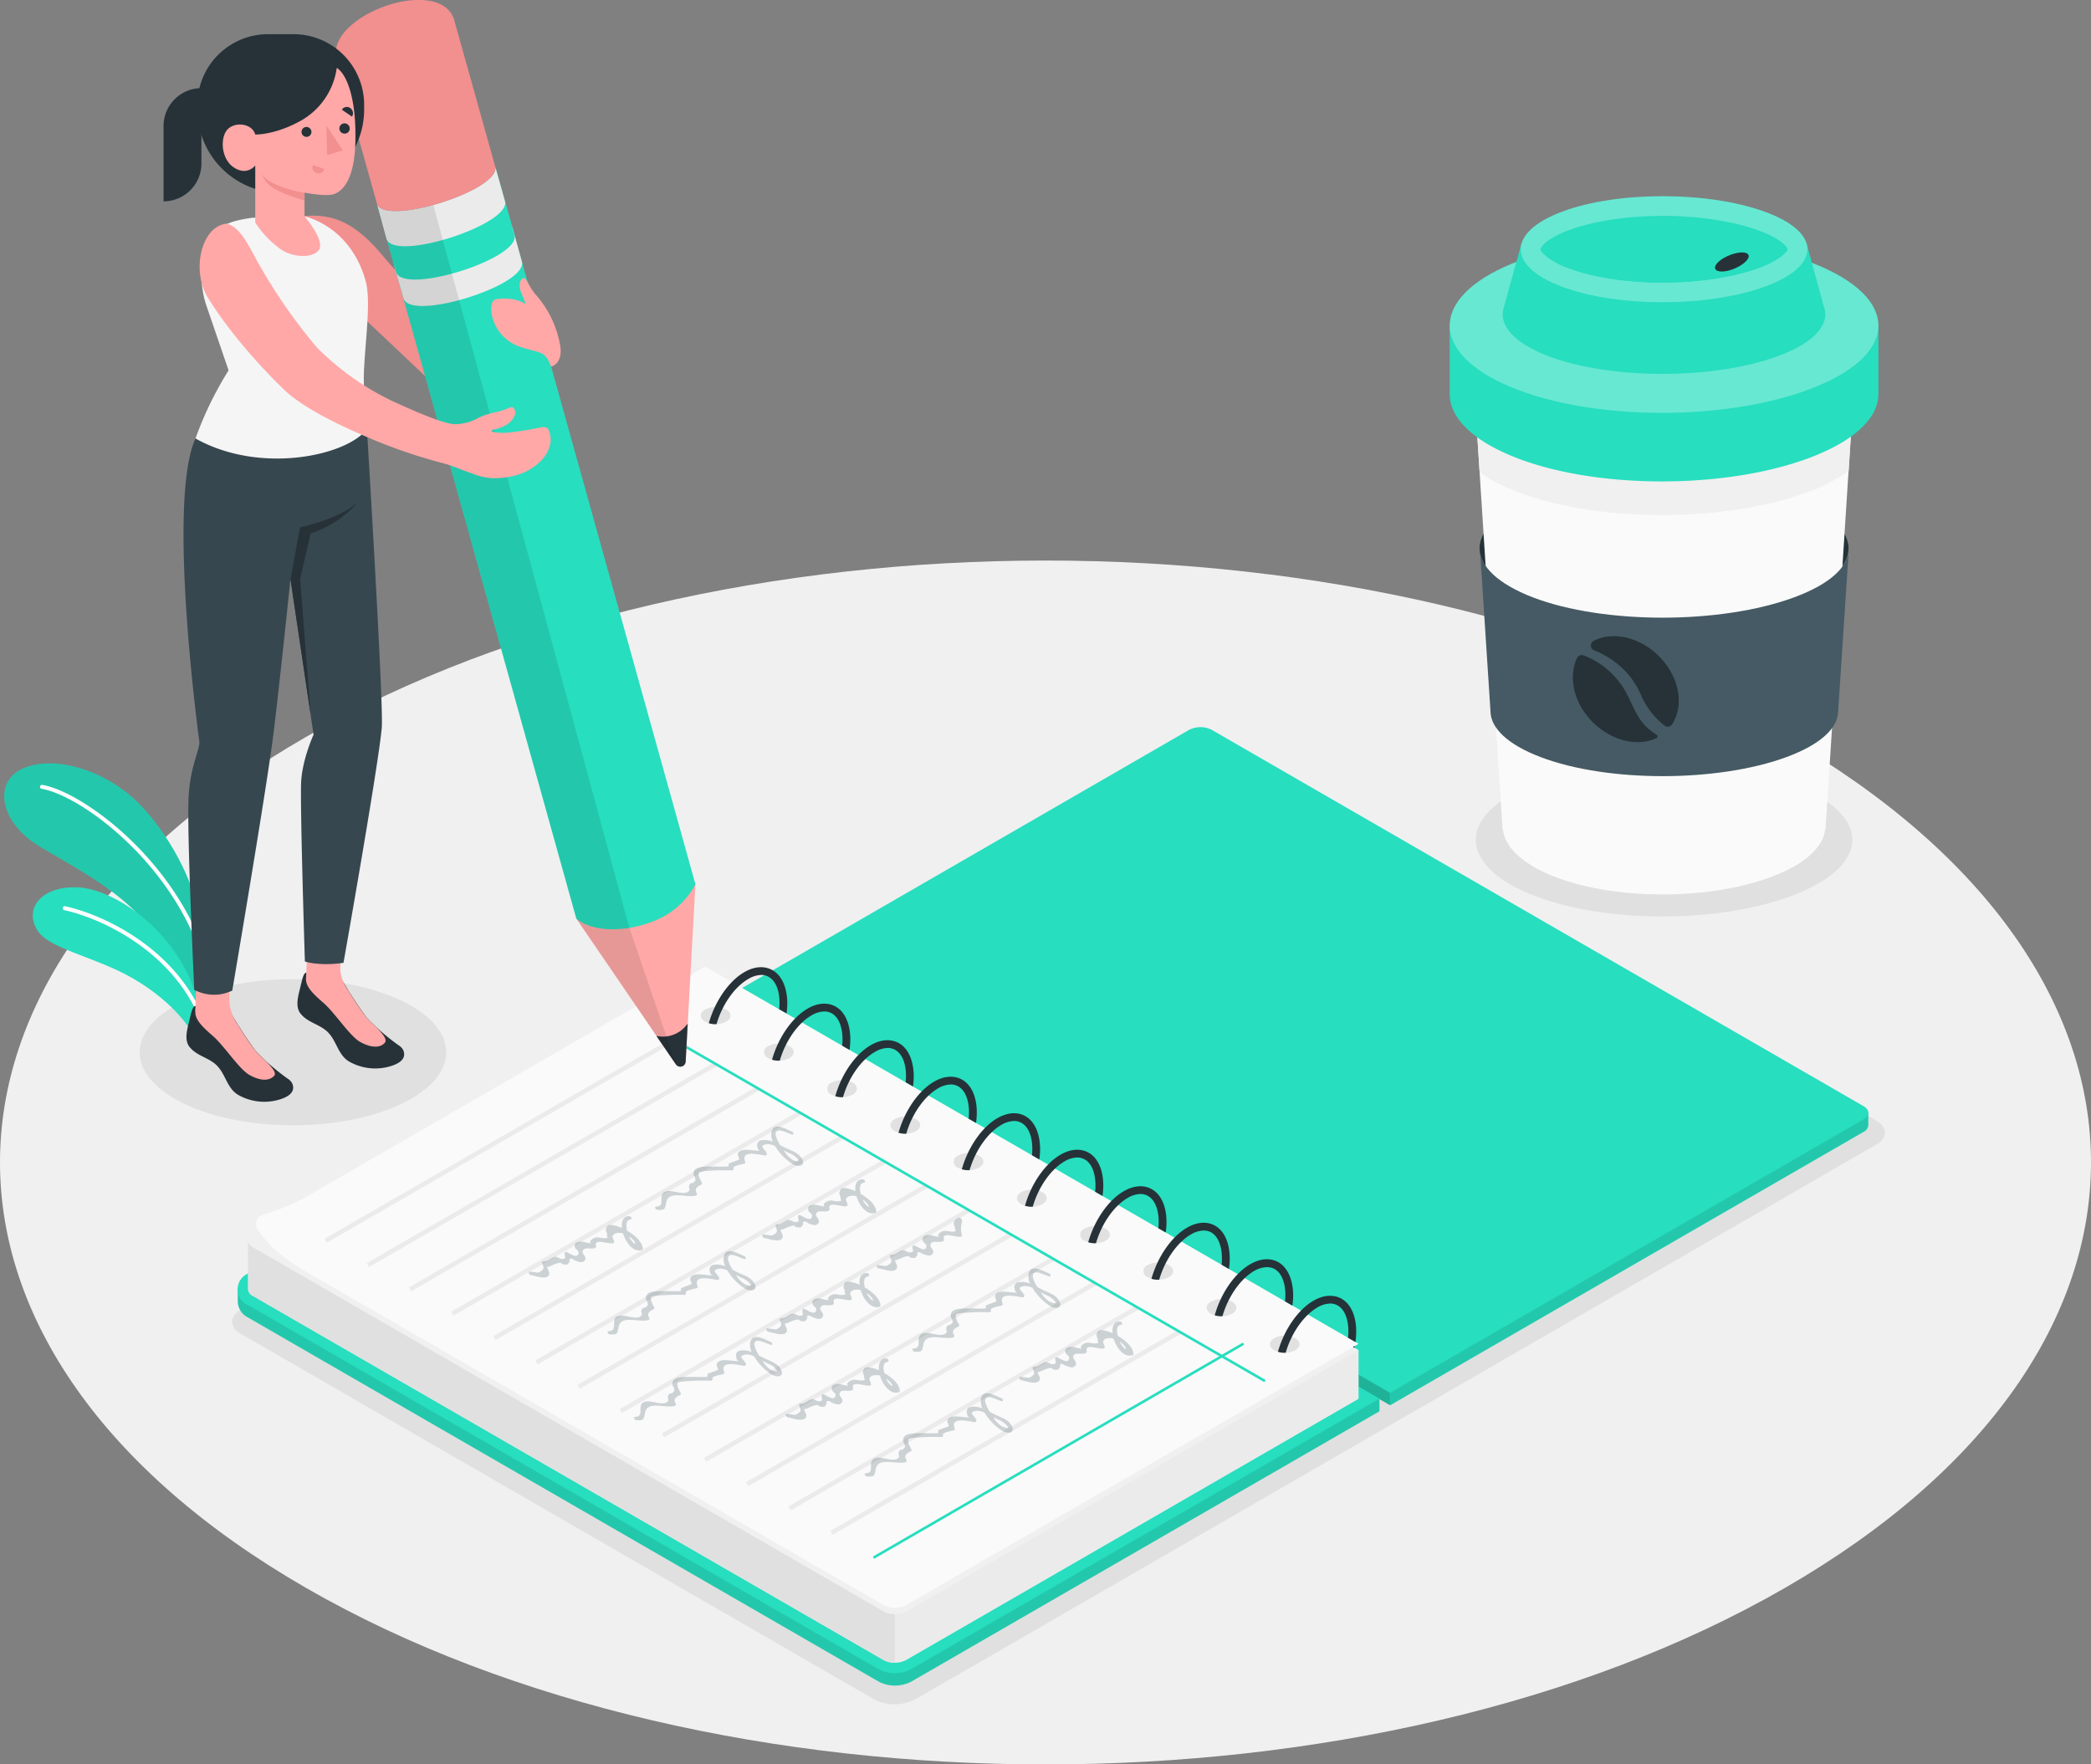 <svg xmlns="http://www.w3.org/2000/svg" viewBox="0 0 458.75 387.06">
    <rect x="0" y="0" width="458.75" height="387.06" fill="#808080" stroke="none"/>
    <!-- <defs>
        <style>.cls-1{fill:#f0f0f0;}.cls-2{fill:#e0e0e0;}.cls-3{fill:#27debf;}.cls-19,.cls-4{opacity:0.1;}.cls-5{fill:#fff;}.cls-6{opacity:0.2;}.cls-7{fill:#ebebeb;}.cls-8{fill:#fafafa;}.cls-9{fill:#263238;}.cls-10,.cls-11{fill:none;stroke-linecap:round;stroke-miterlimit:10;stroke-width:0.57px;}.cls-10{stroke:#ebebeb;}.cls-11{stroke:#27debf;}.cls-12{opacity:0.25;}.cls-13{fill:#455a64;}.cls-14{fill:#f28f8f;}.cls-15{fill:#ffa8a7;}.cls-16{fill:#37474f;}.cls-17{fill:#f5f5f5;}.cls-18{opacity:0.3;}</style>
    </defs> -->
    <g id="Layer_2" data-name="Layer 2">
        <g id="Floor">
            <path id="Floor-2" data-name="Floor" class="cls-1" style="fill:#f0f0f0;" d="M67.18,348.39C156.76,400,302,400,391.57,348.39s89.58-135.17,0-186.74-234.81-51.56-324.39,0S-22.39,296.82,67.18,348.39Z"/>
        </g>
        <g id="Shadow">
            <path id="Shadows" class="cls-2" style="fill:#e0e0e0;" d="M52.78,292.59l139,80.24a10,10,0,0,0,9,0L411.68,251.08c2.49-1.43,2.49-3.77,0-5.2l-139-80.25a10,10,0,0,0-9,0L52.78,287.38C50.29,288.82,50.29,291.15,52.78,292.59Z"/>
            <path id="Shadow-2" data-name="Shadow" class="cls-2" style="fill:#e0e0e0;" d="M394.09,172.35c-16.41-6.57-42.56-6.57-58.42,0s-15.86,17.22,0,23.79,42,6.57,58.42,0S410.49,178.91,394.09,172.35Z"/>
            <ellipse id="Shadow-3" data-name="Shadow" class="cls-2" style="fill:#e0e0e0;" cx="64.27" cy="230.85" rx="33.63" ry="16.03"/>
        </g>
        <g id="Plants">
            <g id="Plants-2" data-name="Plants">
                <path class="cls-3" style="fill:#27debf;" d="M43.74,201.8c-.52-6.35-5.41-17.19-12.66-24.9s-18.86-11.43-26-8.33c-6.66,2.9-5.2,11.83,3.6,17.13s21.9,11.77,26.39,21.77l8.69,12Z"/>
                <path class="cls-4" style="opacity:0.1;" d="M43.74,201.8c-.52-6.35-5.41-17.19-12.66-24.9s-18.86-11.43-26-8.33c-6.66,2.9-5.2,11.83,3.6,17.13s21.9,11.77,26.39,21.77l8.69,12Z"/>
                <path class="cls-5" style="fill:#fff;" d="M44.65,210.12l.14,0a.44.44,0,0,0,.28-.56c-7.14-21.54-27.39-36-35.79-37.36a.44.44,0,0,0-.5.36.43.43,0,0,0,.36.5c8.22,1.35,28.07,15.56,35.09,36.78A.45.45,0,0,0,44.65,210.12Z"/>
                <path class="cls-3" style="fill:#27debf;" d="M42.79,228c-1.31-3.49-6.15-9-13.59-13.33-8.23-4.75-18.31-6.44-20.92-10.44-3.14-4.82.72-9.91,8.82-9.56s23.06,10.15,26.64,26.43Z"/>
                <path class="cls-5" style="fill:#fff;" d="M43.16,221.41a.49.49,0,0,0,.2,0,.44.44,0,0,0,.19-.59c-7-13.87-21.67-20.36-29.26-22a.43.43,0,0,0-.52.34.44.44,0,0,0,.33.52c7.44,1.61,21.85,8,28.67,21.53A.42.42,0,0,0,43.16,221.41Z"/>
            </g>
        </g>
        <g id="Notebook">
            <g id="Notebook-2" data-name="Notebook">
                <path class="cls-3" style="fill:#27debf;" d="M157,222.85v-2.74l103.9-57.25a5.49,5.49,0,0,1,4.93,0l144.07,81.29v2.73a1.73,1.73,0,0,1-1,1.42l-103.9,60Z"/>
                <path class="cls-4" style="opacity:0.1;" d="M409.85,246.88v-2.73l-1.76-1L304.93,305.55v2.74l103.9-60A1.73,1.73,0,0,0,409.85,246.88Z"/>
                <path class="cls-3" style="fill:#27debf;" d="M157,220.11l103.9-60a5.49,5.49,0,0,1,4.93,0l143.05,82.59c1.36.79,1.36,2.06,0,2.85l-103.9,60Z"/>
                <polygon class="cls-6" style="opacity:0.2;" points="304.93 308.29 304.93 305.55 156.95 220.11 156.95 222.85 304.93 308.29"/>
                <path class="cls-3" style="fill:#27debf;" d="M159.32,224.16l-105,55.3-2.16,3.4v2.73a4,4,0,0,0,2.16,3.4l138.43,79.92a7.73,7.73,0,0,0,7.2,0l102.69-59.29v-2.73Z"/>
                <path class="cls-4" style="opacity:0.1;" d="M159.32,224.16l-105,55.3-2.16,3.4v2.73a4,4,0,0,0,2.16,3.4l138.43,79.92a7.73,7.73,0,0,0,7.2,0l102.69-59.29v-2.73Z"/>
                <path class="cls-3" style="fill:#27debf;" d="M196.32,367.07a7.38,7.38,0,0,1-3.6-.89L54.29,286.25a3.75,3.75,0,0,1,0-6.79l100.41-58,147.91,85.4L199.92,366.18A7.36,7.36,0,0,1,196.32,367.07Z"/>
                <path class="cls-7" style="fill:#ebebeb;" d="M154.7,213.47,55.43,270.78l-1,1.42v10.66h0a1.73,1.73,0,0,0,1,1.42L193.86,364.2a5.42,5.42,0,0,0,4.93,0l99.27-57.31V296.24Z"/>
                <path class="cls-1" style="fill:#f0f0f0;" d="M298.06,296.24l-1.24.72-16.15,9.32-3,1.74-78.87,45.53a5.42,5.42,0,0,1-4.93,0L55.43,273.62c-1.36-.78-1.36-2.06,0-2.84l1.32-.76,97.95-56.55,142.13,82,.3.19Z"/>
                <path class="cls-2" style="fill:#e0e0e0;" d="M196.32,354.14V364.8a4.93,4.93,0,0,1-2.46-.6L55.43,284.28a1.72,1.72,0,0,1-1-1.43V272.2a1.73,1.73,0,0,0,1,1.42l138.43,79.93A4.92,4.92,0,0,0,196.32,354.14Z"/>
                <path class="cls-8" style="fill:#fafafa;" d="M298.06,294.82l-17.87,10.31-2.8,1.62-78.6,45.38a5.49,5.49,0,0,1-4.93,0l-124-71.57q-1.68-.93-3.12-1.8c-5.05-3.08-8.09-5.82-10-8.74l-.24-.37a2.06,2.06,0,0,1-.31-.74,2.21,2.21,0,0,1,1.73-2.5,46.26,46.26,0,0,0,9.35-3.9l.12-.07,87.3-50.39Z"/>
                <path class="cls-4" style="opacity:0.1;" d="M279.56,293.57c-1.27.73-1.27,1.93,0,2.67a5.1,5.1,0,0,0,4.6,0c1.28-.74,1.28-1.94,0-2.67A5,5,0,0,0,279.56,293.57Z"/>
                <path class="cls-9" style="fill:#263238;" d="M294.35,284.94c-1.75-1-4-.86-6.19.43-3.47,2-6.48,6.5-7.79,11.2a4.79,4.79,0,0,0,1.7.21c1.2-4.19,3.87-8.14,6.94-9.93a5.83,5.83,0,0,1,2.83-.87,3.27,3.27,0,0,1,1.66.44c1.48.85,2.33,2.93,2.33,5.7a10.59,10.59,0,0,1-.08,1.37l1.62.93a16.51,16.51,0,0,0,.17-2.3C297.54,288.73,296.38,286.11,294.35,284.94Z"/>
                <path class="cls-9" style="fill:#263238;" d="M297.21,295.31a3.53,3.53,0,0,1-.08.4l-.3-.19Z"/>
                <path class="cls-4" style="opacity:0.1;" d="M265.69,285.56c-1.27.73-1.27,1.93,0,2.67a5.1,5.1,0,0,0,4.6,0c1.28-.74,1.28-1.94,0-2.67A5,5,0,0,0,265.69,285.56Z"/>
                <path class="cls-9" style="fill:#263238;" d="M280.48,276.92c-1.75-1-4-.85-6.19.44-3.48,2-6.48,6.5-7.79,11.2a4.57,4.57,0,0,0,1.7.2c1.2-4.19,3.87-8.14,6.94-9.92A5.83,5.83,0,0,1,278,278a3.38,3.38,0,0,1,1.67.43c1.48.86,2.33,2.94,2.33,5.71a10.34,10.34,0,0,1-.08,1.36l1.62.94a16.51,16.51,0,0,0,.17-2.3C283.67,280.72,282.51,278.1,280.48,276.92Z"/>
                <path class="cls-4" style="opacity:0.1;" d="M251.81,277.54a1.42,1.42,0,0,0,0,2.67,5.06,5.06,0,0,0,4.61,0c1.27-.73,1.27-1.93,0-2.67A5.13,5.13,0,0,0,251.81,277.54Z"/>
                <path class="cls-9" style="fill:#263238;" d="M266.6,268.91c-1.75-1-4-.85-6.19.44-3.47,2-6.48,6.5-7.79,11.2a4.59,4.59,0,0,0,1.7.2c1.21-4.19,3.87-8.14,6.95-9.92a5.8,5.8,0,0,1,2.82-.87,3.37,3.37,0,0,1,1.66.43c1.48.86,2.33,2.94,2.33,5.71a12.39,12.39,0,0,1-.07,1.36l1.61.94a15.11,15.11,0,0,0,.17-2.3C269.79,272.7,268.63,270.09,266.6,268.91Z"/>
                <path class="cls-4" style="opacity:0.1;" d="M237.94,269.54a1.42,1.42,0,0,0,0,2.67,5.1,5.1,0,0,0,4.6,0c1.28-.74,1.28-1.94,0-2.67A5,5,0,0,0,237.94,269.54Z"/>
                <path class="cls-9" style="fill:#263238;" d="M252.73,260.91c-1.75-1-3.95-.86-6.19.43-3.47,2-6.48,6.5-7.79,11.2a4.82,4.82,0,0,0,1.7.21c1.21-4.19,3.87-8.14,6.94-9.93a5.83,5.83,0,0,1,2.83-.87,3.27,3.27,0,0,1,1.66.44c1.48.85,2.33,2.93,2.33,5.7a10.59,10.59,0,0,1-.08,1.37l1.62.93a16.51,16.51,0,0,0,.17-2.3C255.92,264.7,254.76,262.08,252.73,260.91Z"/>
                <path class="cls-4" style="opacity:0.1;" d="M224.07,261.53c-1.27.73-1.27,1.93,0,2.67a5.1,5.1,0,0,0,4.6,0c1.28-.74,1.28-1.94,0-2.67A5,5,0,0,0,224.07,261.53Z"/>
                <path class="cls-9" style="fill:#263238;" d="M238.86,252.9c-1.75-1-4-.86-6.19.43-3.48,2-6.48,6.5-7.79,11.2a4.76,4.76,0,0,0,1.7.21c1.2-4.19,3.87-8.14,6.94-9.93a5.83,5.83,0,0,1,2.82-.87,3.31,3.31,0,0,1,1.67.44c1.48.85,2.33,2.93,2.33,5.7a10.59,10.59,0,0,1-.08,1.37l1.62.93a16.51,16.51,0,0,0,.17-2.3C242.05,256.69,240.89,254.07,238.86,252.9Z"/>
                <path class="cls-4" style="opacity:0.1;" d="M210.19,253.52a1.42,1.42,0,0,0,0,2.67,5.1,5.1,0,0,0,4.6,0c1.28-.74,1.28-1.94,0-2.67A5,5,0,0,0,210.19,253.52Z"/>
                <path class="cls-9" style="fill:#263238;" d="M225,244.89c-1.75-1-3.95-.86-6.19.43-3.47,2-6.48,6.5-7.79,11.2a4.59,4.59,0,0,0,1.7.2c1.21-4.18,3.87-8.13,6.94-9.92a5.86,5.86,0,0,1,2.83-.87,3.27,3.27,0,0,1,1.66.44c1.48.85,2.33,2.93,2.33,5.7a10.34,10.34,0,0,1-.08,1.36l1.62.94a16.51,16.51,0,0,0,.17-2.3C228.17,248.68,227,246.06,225,244.89Z"/>
                <path class="cls-4" style="opacity:0.1;" d="M196.32,245.51c-1.27.73-1.27,1.93,0,2.67a5.1,5.1,0,0,0,4.6,0c1.28-.74,1.28-1.94,0-2.67A5,5,0,0,0,196.32,245.51Z"/>
                <path class="cls-9" style="fill:#263238;" d="M211.11,236.88c-1.75-1-4-.86-6.19.43-3.47,2-6.48,6.5-7.79,11.2a4.79,4.79,0,0,0,1.7.21c1.2-4.19,3.87-8.14,6.94-9.93a5.83,5.83,0,0,1,2.83-.87,3.27,3.27,0,0,1,1.66.44c1.48.85,2.33,2.93,2.33,5.7a10.59,10.59,0,0,1-.08,1.37l1.62.93a16.51,16.51,0,0,0,.17-2.3C214.3,240.67,213.14,238.05,211.11,236.88Z"/>
                <path class="cls-4" style="opacity:0.1;" d="M182.44,237.5a1.42,1.42,0,0,0,0,2.67,5.13,5.13,0,0,0,4.61,0c1.27-.74,1.27-1.94,0-2.67A5.06,5.06,0,0,0,182.44,237.5Z"/>
                <path class="cls-9" style="fill:#263238;" d="M197.24,228.87c-1.76-1-4-.86-6.2.43-3.47,2-6.48,6.5-7.78,11.2a4.73,4.73,0,0,0,1.69.21c1.21-4.19,3.87-8.14,7-9.93a5.8,5.8,0,0,1,2.82-.87,3.27,3.27,0,0,1,1.66.44c1.48.85,2.34,2.93,2.34,5.7a12.73,12.73,0,0,1-.08,1.37l1.61.93a15.11,15.11,0,0,0,.17-2.3C200.42,232.66,199.26,230,197.24,228.87Z"/>
                <path class="cls-4" style="opacity:0.1;" d="M168.57,229.49a1.42,1.42,0,0,0,0,2.67,5.13,5.13,0,0,0,4.61,0c1.27-.74,1.27-1.94,0-2.67A5.06,5.06,0,0,0,168.57,229.49Z"/>
                <path class="cls-9" style="fill:#263238;" d="M183.36,220.85c-1.75-1-4-.85-6.19.44-3.47,2-6.48,6.5-7.79,11.2a4.59,4.59,0,0,0,1.7.2c1.21-4.19,3.87-8.14,6.94-9.92a5.86,5.86,0,0,1,2.83-.87,3.37,3.37,0,0,1,1.66.43c1.48.86,2.33,2.94,2.33,5.71a10.34,10.34,0,0,1-.08,1.36l1.62.94a16.51,16.51,0,0,0,.17-2.3C186.55,224.65,185.39,222,183.36,220.85Z"/>
                <path class="cls-4" style="opacity:0.1;" d="M154.7,221.48c-1.27.73-1.27,1.93,0,2.67a5.1,5.1,0,0,0,4.6,0c1.28-.74,1.28-1.94,0-2.67A5,5,0,0,0,154.7,221.48Z"/>
                <path class="cls-9" style="fill:#263238;" d="M169.49,212.85c-1.75-1-4-.86-6.19.43-3.48,2-6.48,6.5-7.79,11.2a4.73,4.73,0,0,0,1.69.21c1.21-4.19,3.88-8.14,7-9.93a5.83,5.83,0,0,1,2.82-.87,3.24,3.24,0,0,1,1.66.44c1.48.85,2.34,2.93,2.34,5.7a10.59,10.59,0,0,1-.08,1.37l1.62.93a16.51,16.51,0,0,0,.17-2.3C172.68,216.64,171.52,214,169.49,212.85Z"/>
                <line class="cls-10" style="stroke:#ebebeb;fill:#263238;" x1="258.82" y1="292.19" x2="182.45" y2="336.28"/>
                <line class="cls-10" style="stroke:#ebebeb;fill:#263238;" x1="249.57" y1="286.85" x2="173.2" y2="330.94"/>
                <line class="cls-10" style="stroke:#ebebeb;fill:#263238;" x1="240.32" y1="281.51" x2="163.95" y2="325.6"/>
                <line class="cls-10" style="stroke:#ebebeb;fill:#263238;" x1="231.07" y1="276.17" x2="154.7" y2="320.26"/>
                <line class="cls-10" style="stroke:#ebebeb;fill:#263238;" x1="221.82" y1="270.83" x2="145.45" y2="314.92"/>
                <line class="cls-10" style="stroke:#ebebeb;fill:#263238;" x1="212.57" y1="265.49" x2="136.2" y2="309.58"/>
                <line class="cls-10" style="stroke:#ebebeb;fill:#263238;" x1="203.32" y1="260.15" x2="126.95" y2="304.24"/>
                <line class="cls-10" style="stroke:#ebebeb;fill:#263238;" x1="194.07" y1="254.81" x2="117.7" y2="298.9"/>
                <line class="cls-10" style="stroke:#ebebeb;fill:#263238;" x1="184.82" y1="249.47" x2="108.45" y2="293.56"/>
                <line class="cls-10" style="stroke:#ebebeb;fill:#263238;" x1="175.57" y1="244.13" x2="99.2" y2="288.22"/>
                <line class="cls-10" style="stroke:#ebebeb;fill:#263238;" x1="166.32" y1="238.79" x2="89.95" y2="282.88"/>
                <line class="cls-10" style="stroke:#ebebeb;fill:#263238;" x1="157.07" y1="233.44" x2="80.7" y2="277.54"/>
                <line class="cls-10" style="stroke:#ebebeb;fill:#263238;" x1="147.82" y1="228.1" x2="71.45" y2="272.2"/>
                <line class="cls-11" style="fill:none;stroke-linecap:round;stroke-miterlimit:10;stroke-width:0.57px;stroke:#27debf;" x1="143.19" y1="225.45" x2="277.32" y2="302.87"/>
                <line class="cls-11" style="fill:none;stroke-linecap:round;stroke-miterlimit:10;stroke-width:0.57px;stroke:#27debf;" x1="272.62" y1="294.9" x2="191.84" y2="341.62"/>
                <g class="cls-12" style="opacity:0.25;">
                    <path class="cls-13" style="fill:#455a64;" d="M232.22,285.13c-.71-1.07-2-1.49-3.13-2-.45-.21-1-.49-1.5-.77-.71-1.13-1.64-3-.4-3.2.73-.14,2.17.64,3,.87.44.14.34-.52,0-.64-1.36-.54-4-2.22-4.53.09a3.54,3.54,0,0,0,.32,2.13,4.58,4.58,0,0,0-2-.37c-.64.06-1.19.08-1.41.83-.12.41.05.59.08.9a.79.79,0,0,0,.65.66,6.28,6.28,0,0,0-.73-.05c-1,0-3.59-.68-4.21.52-.25.49.33,1.18.24,1.36s-1.91.72-2.24.92c-.15.1,0,.62-.13.66a19.43,19.43,0,0,1-2.78,0c-1.53.13-5.31-.44-4.82,1.92.06.25.26.21.31.63a2.54,2.54,0,0,0,.11.57s-.16,0-.36.32-.65.12-.84.36c-.73.91.38,1.23-.52,1.79-1.28.8-3.93-.81-5.23.08s.35,3.08-1.68,3.12c-.45,0-.19.68.15.71,1.9.16,1.69-.2,2.06-1.75.59-2.53,4.38-.79,6.5-1.37a.36.36,0,0,0,.15-.56c-.55-.9.1-1.4.94-1.79a.36.36,0,0,0,.15-.55c-.23-.41-1-1.68-.54-2.27a11.78,11.78,0,0,1,2.25-.26,45.39,45.39,0,0,1,5-.09.34.34,0,0,0,.31-.47c-.23-.53,1.9-.87,2.38-1a.36.36,0,0,0,.2-.45c-1-2.54,2.74-1.61,4.3-1.36a.36.36,0,0,0,.43-.48c-.24-.86-2.13-1.71.11-2a3.72,3.72,0,0,1,1.72.41,12,12,0,0,0,3.9,4C231.85,287.37,233.35,286.86,232.22,285.13Zm-.7.46c.47.63-1,.12-1.18,0a5.55,5.55,0,0,1-2-2.09c.46.25.87.48,1.16.62A4.5,4.5,0,0,1,231.52,285.59Z"/>
                    <path class="cls-13" style="fill:#455a64;" d="M194,301.22c-.28-1.1-.31-2.31.71-2.44.49-.07.14-.74-.23-.75-1.38,0-1.81,1.16-1.63,2.6a7.9,7.9,0,0,0-1.72-.58c-.89-.17-1.47-.2-1.77.72-.18.54.26.9.23,1.39-.05.73.67.43-.42.71a6.35,6.35,0,0,1-1.26-.13,1.91,1.91,0,0,0-1.86.58c-.68.57,1,.85-1,.53a4,4,0,0,0-1.56-.22c-.74.16-1.12.38-1,1.19,0,.36.84.85.83,1.08,0,1.76-1.9.27-2.62,0a.34.34,0,0,0-.45.28c0,.87.58,1.17-.69,1.25-.15,0-1-.48-1.29-.48-.82,0-1.56,1.06-2.62,1-.29,0-.39.23-.3.47.29.79.72,1.27-.88,2,0,0-1.88-.24-1.83-.24-.46,0-.17.75.18.77.73.06,3.2,1.1,3.93.11.54-.72-.52-1.56-.26-2-.17.31,1.41-.43,1.58-.49a4.7,4.7,0,0,1,1.24-.34c.22,0,.4.36.64.36s.64.15.92,0,.34-.51.45-.59c.28-.18-.36-.41.19-.59s.75.26,1.12.38c.6.19,1.5.63,2,0,.66-.83-.56-1.41-.45-2,.26-1.25,2-.3,2.86-.86a.33.33,0,0,0,.12-.38c-.51-1.73,2.63-.38,3.62-.56.17,0,.36-.15.33-.36s-.39-1.07-.39-1.09c.25-1,1.68-.92,2.34-.74.63,2.1,2.3,4.22,4.12,3.65a.32.32,0,0,0,.23-.31C197.34,303.64,195.71,302.2,194,301.22Zm.65,1.73a4.52,4.52,0,0,1-.24-.49,4.28,4.28,0,0,1,1.28,1.26C196.07,304.77,194.84,303.25,194.67,303Z"/>
                    <path class="cls-13" style="fill:#455a64;" d="M221.77,312.5c-.7-1.07-2-1.5-3.12-2-.46-.21-1-.49-1.51-.77-.7-1.13-1.64-3-.4-3.2.74-.14,2.17.63,3,.87.45.13.35-.52,0-.65-1.36-.53-4-2.22-4.52.1a3.55,3.55,0,0,0,.31,2.13,4.4,4.4,0,0,0-2-.37c-.64.05-1.19.07-1.42.82-.12.42.06.6.08.91a.81.81,0,0,0,.65.66,4.89,4.89,0,0,0-.73-.06c-1,0-3.59-.67-4.2.52-.25.5.32,1.18.24,1.37s-1.92.72-2.24.92c-.15.09,0,.61-.13.66a21,21,0,0,1-2.78,0c-1.53.13-5.32-.44-4.82,1.91,0,.26.25.22.3.63a2.45,2.45,0,0,0,.12.58c-.06,0-.16,0-.36.31s-.66.13-.85.37c-.72.91.38,1.22-.52,1.79-1.27.8-3.93-.82-5.22.08s.35,3.08-1.69,3.12c-.45,0-.19.67.15.7,1.9.17,1.7-.19,2.06-1.74.6-2.54,4.38-.79,6.51-1.38a.36.36,0,0,0,.15-.55c-.56-.9.09-1.4.93-1.79a.37.37,0,0,0,.16-.55c-.23-.42-1-1.68-.54-2.27a12.38,12.38,0,0,1,2.25-.27,45.24,45.24,0,0,1,4.94-.08.35.35,0,0,0,.32-.47c-.24-.53,1.9-.87,2.37-1a.34.34,0,0,0,.2-.45c-1-2.53,2.74-1.6,4.3-1.35a.37.37,0,0,0,.44-.48c-.25-.86-2.13-1.72.11-2a3.71,3.71,0,0,1,1.71.41,12,12,0,0,0,3.91,4C221.41,314.74,222.91,314.23,221.77,312.5Zm-.69.46c.46.62-1,.12-1.18,0a5.47,5.47,0,0,1-2-2.09c.45.25.86.47,1.16.61A4.58,4.58,0,0,1,221.08,313Z"/>
                    <path class="cls-13" style="fill:#455a64;" d="M245.25,293.09c-.28-1.1-.32-2.31.71-2.44.49-.07.14-.74-.23-.75-1.38,0-1.81,1.16-1.63,2.6a7.9,7.9,0,0,0-1.72-.58c-.9-.17-1.48-.2-1.77.72-.18.54.26.9.22,1.39-.05.73.68.43-.41.71a6.35,6.35,0,0,1-1.26-.13,1.9,1.9,0,0,0-1.86.58c-.68.57,1,.85-1,.53a4,4,0,0,0-1.57-.22c-.73.17-1.12.38-1,1.19.06.36.85.85.84,1.08,0,1.76-1.91.27-2.62,0a.33.33,0,0,0-.45.28c0,.87.58,1.17-.69,1.25-.15,0-1-.48-1.3-.48-.81,0-1.55,1.06-2.61,1-.29,0-.39.23-.3.47.29.79.72,1.27-.88,2,0,0-1.88-.24-1.84-.24-.46,0-.16.75.19.77.73.06,3.2,1.1,3.93.11.54-.72-.53-1.56-.26-2-.18.31,1.41-.43,1.58-.49a4.7,4.7,0,0,1,1.24-.34c.22,0,.4.36.64.36s.63.15.91,0,.35-.51.46-.59c.28-.18-.36-.41.19-.59.4-.14.75.26,1.12.38.6.19,1.5.63,2,0,.67-.83-.55-1.41-.44-2,.26-1.25,2-.3,2.86-.86a.33.33,0,0,0,.12-.38c-.51-1.73,2.63-.38,3.61-.56.18,0,.37-.15.34-.36s-.39-1.07-.39-1.09c.25-1,1.68-.92,2.33-.74.64,2.1,2.31,4.22,4.13,3.65a.32.32,0,0,0,.23-.31C248.56,295.51,246.94,294.07,245.25,293.09Zm.65,1.73a4.52,4.52,0,0,1-.24-.49,4.41,4.41,0,0,1,1.28,1.26C247.29,296.64,246.07,295.12,245.9,294.82Z"/>
                    <path class="cls-13" style="fill:#455a64;" d="M175.8,254c-.71-1.07-2-1.5-3.12-2-.46-.21-1-.49-1.51-.77-.71-1.13-1.64-3-.4-3.2.74-.14,2.17.63,3,.87.45.13.35-.52,0-.65-1.36-.53-4-2.22-4.52.1a3.55,3.55,0,0,0,.31,2.13,4.4,4.4,0,0,0-2-.37c-.64.06-1.19.07-1.42.82-.12.42.06.6.08.91a.81.81,0,0,0,.65.66,4.89,4.89,0,0,0-.73-.06c-1,0-3.59-.67-4.2.52-.26.5.32,1.18.24,1.37s-1.92.72-2.25.92c-.14.09,0,.61-.13.66a20.87,20.87,0,0,1-2.77,0c-1.54.13-5.32-.44-4.82,1.91,0,.26.25.22.3.63a2.45,2.45,0,0,0,.12.58c-.06,0-.16,0-.36.31s-.66.13-.85.37c-.72.91.38,1.22-.52,1.79-1.27.8-3.93-.82-5.22.08s.34,3.08-1.69,3.12c-.45,0-.19.67.15.7,1.9.17,1.7-.19,2.06-1.74.6-2.54,4.38-.79,6.5-1.38a.36.36,0,0,0,.16-.55c-.56-.9.09-1.4.93-1.79a.37.37,0,0,0,.16-.55c-.23-.42-1-1.68-.54-2.27a12.38,12.38,0,0,1,2.25-.27,45.2,45.2,0,0,1,4.94-.08.35.35,0,0,0,.32-.47c-.24-.53,1.9-.87,2.37-1a.34.34,0,0,0,.2-.45c-1-2.53,2.74-1.6,4.3-1.35a.37.37,0,0,0,.44-.48c-.25-.86-2.13-1.72.1-2a3.72,3.72,0,0,1,1.72.41,12,12,0,0,0,3.91,4C175.44,256.19,176.94,255.68,175.8,254Zm-.69.46c.46.63-1,.12-1.19,0a5.52,5.52,0,0,1-1.95-2.09c.45.25.86.48,1.16.61A4.58,4.58,0,0,1,175.11,254.41Z"/>
                    <path class="cls-13" style="fill:#455a64;" d="M137.6,270c-.28-1.1-.31-2.31.71-2.45.5-.06.15-.73-.22-.74-1.38-.05-1.82,1.15-1.64,2.6a7.67,7.67,0,0,0-1.71-.58c-.9-.17-1.48-.2-1.78.72-.17.54.27.9.23,1.39-.05.72.67.42-.41.71a7.3,7.3,0,0,1-1.27-.13,1.88,1.88,0,0,0-1.85.58c-.68.57,1,.84-1,.52a4.12,4.12,0,0,0-1.56-.21c-.74.16-1.12.37-1,1.18.06.37.84.85.84,1.09,0,1.75-1.91.26-2.63,0a.33.33,0,0,0-.45.28c0,.86.58,1.17-.68,1.25-.15,0-1-.48-1.3-.49-.81,0-1.56,1.06-2.62,1-.29,0-.38.24-.3.48.3.79.72,1.27-.87,2,0,0-1.88-.23-1.84-.23-.46,0-.17.74.19.77.73.05,3.19,1.1,3.92.11.54-.72-.52-1.57-.25-2-.18.31,1.4-.43,1.58-.49a4.74,4.74,0,0,1,1.23-.34c.22,0,.41.36.64.36s.64.15.92,0,.35-.52.46-.59c.28-.18-.36-.41.19-.6s.74.27,1.12.39c.59.19,1.5.63,2,0,.66-.84-.56-1.41-.44-2,.25-1.25,2-.31,2.86-.86a.36.36,0,0,0,.11-.39c-.5-1.72,2.63-.37,3.62-.56.18,0,.36-.14.34-.35s-.39-1.08-.39-1.09c.25-1,1.67-.92,2.33-.75.64,2.11,2.3,4.23,4.12,3.66a.3.3,0,0,0,.23-.32C140.92,272.46,139.3,271,137.6,270Zm.66,1.73a3.75,3.75,0,0,1-.24-.49,4.29,4.29,0,0,1,1.28,1.26C139.65,273.58,138.43,272.06,138.26,271.77Z"/>
                    <path class="cls-13" style="fill:#455a64;" d="M165.35,281.32c-.7-1.07-2-1.5-3.12-2-.45-.2-1-.48-1.5-.76-.71-1.13-1.64-3-.41-3.21.74-.14,2.17.64,3,.88.44.13.34-.53,0-.65-1.37-.53-4-2.22-4.53.09a3.54,3.54,0,0,0,.32,2.13,4.61,4.61,0,0,0-2-.37c-.64.06-1.19.08-1.41.83-.13.41.05.59.08.91a.79.79,0,0,0,.64.65c-.07,0-.28,0-.72-.05-1,0-3.6-.68-4.21.52-.25.5.33,1.18.24,1.37s-1.91.72-2.24.92c-.15.09-.05.61-.13.66a22.91,22.91,0,0,1-2.78,0c-1.53.12-5.31-.45-4.82,1.91.06.25.26.22.31.63a2.4,2.4,0,0,0,.11.57c-.05,0-.16,0-.36.32s-.65.13-.84.36c-.73.91.38,1.23-.52,1.8-1.28.8-3.93-.82-5.23.07-1.15.8.35,3.09-1.69,3.13-.44,0-.18.67.16.7,1.9.17,1.69-.19,2.06-1.75.59-2.53,4.38-.78,6.5-1.37a.36.36,0,0,0,.15-.56c-.55-.9.1-1.39.93-1.78a.36.36,0,0,0,.16-.55c-.23-.42-1-1.68-.54-2.28a11.69,11.69,0,0,1,2.25-.26,48,48,0,0,1,4.95-.09.34.34,0,0,0,.31-.47c-.23-.53,1.9-.86,2.38-1a.35.35,0,0,0,.2-.45c-1-2.54,2.74-1.6,4.3-1.36a.36.36,0,0,0,.43-.48c-.24-.85-2.13-1.71.11-2a3.43,3.43,0,0,1,1.71.41,11.86,11.86,0,0,0,3.91,4C165,283.56,166.49,283,165.35,281.32Zm-.69.46c.47.62-1,.11-1.18,0a5.52,5.52,0,0,1-2-2.08c.46.25.87.47,1.16.61A4.45,4.45,0,0,1,164.66,281.78Z"/>
                    <path class="cls-13" style="fill:#455a64;" d="M188.83,261.91c-.28-1.1-.31-2.31.71-2.45.49-.06.14-.73-.22-.74-1.39-.05-1.82,1.15-1.64,2.6a7.84,7.84,0,0,0-1.71-.58c-.9-.17-1.48-.2-1.78.72-.18.54.26.9.23,1.39,0,.72.67.42-.41.71a7.2,7.2,0,0,1-1.27-.13,1.91,1.91,0,0,0-1.86.58c-.68.57,1,.84-1,.52a4.15,4.15,0,0,0-1.56-.21c-.74.16-1.12.37-1,1.19,0,.36.84.84.84,1.08,0,1.75-1.91.27-2.63,0a.33.33,0,0,0-.45.28c0,.86.58,1.17-.68,1.25-.16,0-1-.48-1.3-.49-.82,0-1.56,1.06-2.62,1-.29,0-.39.24-.3.48.29.79.72,1.27-.87,1.95,0,0-1.88-.23-1.84-.23-.46,0-.17.74.19.77.73.06,3.19,1.1,3.92.11.54-.72-.52-1.57-.26-2-.17.31,1.41-.43,1.58-.49a4.7,4.7,0,0,1,1.24-.34c.22,0,.41.36.64.36s.64.15.92,0,.34-.51.46-.59c.28-.18-.37-.41.18-.6s.75.27,1.13.39c.59.19,1.5.63,2,0,.66-.84-.56-1.41-.45-2,.26-1.25,2.05-.31,2.86-.86a.35.35,0,0,0,.12-.39c-.5-1.72,2.63-.37,3.62-.55.17,0,.36-.15.34-.36s-.4-1.08-.39-1.09c.24-1,1.67-.92,2.33-.75.63,2.11,2.3,4.23,4.12,3.66a.31.31,0,0,0,.23-.32C192.15,264.33,190.52,262.89,188.83,261.91Zm.65,1.73c-.06-.11-.14-.28-.23-.49a4.1,4.1,0,0,1,1.27,1.26C190.88,265.45,189.66,263.93,189.48,263.64Z"/>
                    <path class="cls-13" style="fill:#455a64;" d="M171.15,300.15c-.7-1.07-2-1.5-3.12-2-.45-.21-1-.49-1.5-.77-.71-1.13-1.64-3-.41-3.21.74-.13,2.17.64,3,.88.45.13.35-.52,0-.65-1.37-.53-4-2.22-4.53.1a3.52,3.52,0,0,0,.32,2.12,4.61,4.61,0,0,0-2-.37c-.64.06-1.19.08-1.41.83-.13.42.05.6.08.91,0,.47.51.62.64.66a4.84,4.84,0,0,0-.72-.06c-1,0-3.6-.67-4.21.52-.25.5.33,1.18.24,1.37s-1.91.72-2.24.92c-.15.09,0,.61-.13.66a22.91,22.91,0,0,1-2.78,0c-1.53.12-5.31-.45-4.82,1.91.06.26.26.22.31.63a2.7,2.7,0,0,0,.11.58s-.16,0-.36.31-.65.13-.84.37c-.73.91.38,1.22-.53,1.79-1.27.8-3.92-.82-5.22.08-1.15.79.35,3.08-1.69,3.12-.44,0-.18.67.16.7,1.9.17,1.69-.19,2.06-1.74.59-2.54,4.37-.79,6.5-1.38a.36.36,0,0,0,.15-.56c-.55-.9.1-1.39.93-1.78a.36.36,0,0,0,.16-.55c-.23-.42-1-1.68-.54-2.28A13.52,13.52,0,0,1,151,303a48,48,0,0,1,5-.09.33.33,0,0,0,.31-.46c-.24-.53,1.9-.87,2.38-1a.35.35,0,0,0,.2-.45c-1-2.54,2.74-1.6,4.3-1.36a.36.36,0,0,0,.43-.48c-.24-.85-2.13-1.71.11-2a3.57,3.57,0,0,1,1.71.41,11.86,11.86,0,0,0,3.91,4C170.79,302.39,172.29,301.88,171.15,300.15Zm-.69.46c.47.62-1,.12-1.18,0a5.45,5.45,0,0,1-2-2.08c.46.25.87.47,1.16.61A4.52,4.52,0,0,1,170.46,300.61Z"/>
                    <path class="cls-13" style="fill:#455a64;" d="M189.75,282.46c-.28-1.1-.31-2.31.71-2.44.49-.07.14-.74-.22-.75-1.39,0-1.82,1.16-1.64,2.6a7.67,7.67,0,0,0-1.71-.58c-.9-.17-1.48-.2-1.78.72-.18.54.26.9.23,1.39-.05.73.67.43-.41.71a6.37,6.37,0,0,1-1.27-.13,1.88,1.88,0,0,0-1.85.58c-.69.57,1,.85-1,.53a4,4,0,0,0-1.56-.22c-.74.17-1.12.38-1,1.19.05.36.84.85.84,1.08-.05,1.76-1.91.27-2.63,0a.34.34,0,0,0-.45.28c0,.87.58,1.17-.68,1.25-.16,0-1-.48-1.3-.48-.82,0-1.56,1.06-2.62,1-.29,0-.39.23-.3.47.29.79.72,1.27-.87,2,0,0-1.88-.24-1.84-.24-.46,0-.17.75.19.77.73.06,3.19,1.1,3.92.11.54-.72-.52-1.56-.26-2-.17.31,1.41-.43,1.58-.49a4.81,4.81,0,0,1,1.24-.34c.22,0,.41.36.64.36s.64.15.92,0,.34-.51.46-.59c.28-.18-.37-.41.19-.59.4-.14.74.26,1.12.38.59.19,1.5.63,2,0,.66-.83-.56-1.41-.44-2,.25-1.25,2-.3,2.86-.86a.34.34,0,0,0,.11-.38c-.5-1.73,2.63-.38,3.62-.56.18,0,.36-.15.34-.36s-.4-1.07-.39-1.09c.24-1,1.67-.92,2.33-.74.63,2.1,2.3,4.22,4.12,3.65a.31.31,0,0,0,.23-.31C193.07,284.88,191.44,283.44,189.75,282.46Zm.66,1.73a3.2,3.2,0,0,1-.24-.49,4.41,4.41,0,0,1,1.28,1.26C191.8,286,190.58,284.49,190.41,284.19Z"/>
                    <path class="cls-13" style="fill:#455a64;" d="M211.05,268.13a1,1,0,0,0,0-.42c-.29-1.07-1.54-.27-1.75.39s.26.91.23,1.4c0,.72.67.42-.42.71a7.19,7.19,0,0,1-1.26-.13,1.91,1.91,0,0,0-1.86.58c-.68.57,1,.84-1,.52a4.18,4.18,0,0,0-1.57-.22c-.73.17-1.12.38-1,1.19.05.37.84.85.83,1.09,0,1.75-1.9.26-2.62,0a.33.33,0,0,0-.45.27c0,.87.58,1.18-.69,1.26-.15,0-1-.48-1.29-.49-.82,0-1.56,1.06-2.62,1-.29,0-.39.24-.3.47.29.8.72,1.28-.88,2,0,0-1.88-.23-1.83-.23-.46,0-.17.74.18.77.73,0,3.2,1.09,3.93.11.54-.73-.52-1.57-.26-2-.17.3,1.41-.43,1.58-.49a4.35,4.35,0,0,1,1.24-.34c.22,0,.4.36.64.36s.63.15.92,0,.34-.52.45-.59c.28-.19-.36-.41.19-.6.4-.14.75.27,1.12.39.6.19,1.5.63,2,0,.66-.83-.56-1.4-.45-2,.26-1.25,2-.31,2.86-.86a.35.35,0,0,0,.12-.39c-.51-1.73,2.63-.37,3.62-.56.17,0,.36-.15.33-.36a5.16,5.16,0,0,1-.14-2.22C211,268.47,211,268.3,211.05,268.13Z"/>
                </g>
            </g>
        </g>
        <g id="Character">
            <g id="Character-2" data-name="Character">
                <path class="cls-14" style="fill:#f28f8f;" d="M83.82,55.92C88.48,61.49,96.17,69,100.54,74.49a16,16,0,0,1,3.54,10.13c0,2.73-.78,5-3.45,3.84-1.93-.84-3.15-1.84-6-4.61-2.53-2.5-14.77-14-14.77-14s-2.29-14.1-6.07-15.24-7-7.19-7-7.19C73,46.83,77.9,48.85,83.82,55.92Z"/>
                <path class="cls-15" style="fill:#ffa8a7;" d="M126.41,201.49l21.87,32a1.18,1.18,0,0,0,2.15-.6L152.57,194Z"/>
                <path class="cls-9" style="fill:#263238;" d="M150.43,232.91a1.18,1.18,0,0,1-2.15.6L144,227.26h0a6.54,6.54,0,0,0,6.45-2.17l.43-.51Z"/>
                <path class="cls-3" style="fill:#27debf;" d="M108.62,36.44l1,3.45,1.17,4.17L152.57,194a17.34,17.34,0,0,1-9.61,8.24c-6.17,2.41-13.24,2.13-16.53-.72L84.94,52.69l-2.23-8C84.44,49.8,110.29,41.56,108.62,36.44Z"/>
                <path class="cls-7" style="fill:#ebebeb;" d="M112.34,49.58l2.13,7.73c.7,2.22-3.67,5-9,7-7.12,2.71-16,4.12-16.92,1.18L86.92,59.8l-.53-2c.92,2.94,9.8,1.53,16.92-1.18,5.14-1.94,9.38-4.59,9.07-6.75v0A.62.62,0,0,0,112.34,49.58Z"/>
                <path class="cls-3" style="fill:#27debf;" d="M112.85,51.52c1.63,5.14-24.33,13.33-25.95,8.18L84.74,52c1.62,5.15,27.57-3,25.94-8.18Z"/>
                <path class="cls-7" style="fill:#ebebeb;" d="M108.62,36.44l2.14,7.62c1.63,5-23.34,13.19-25.82,8.63a1.2,1.2,0,0,1-.13-.28l-2.1-7.7C84.44,49.8,110.29,41.56,108.62,36.44Z"/>
                <path class="cls-4" style="opacity:0.1;" d="M84.94,52.69l-2.23-8c.78,2.3,6.49,1.87,12.36.25h0l43,158.58,10.25,30-21.87-32h0Z"/>
                <path class="cls-14" style="fill:#f28f8f;" d="M99.56,4.08l9.06,32.36c.72,2.19-3.59,5-8.91,7-7.12,2.74-16,4.21-17,1.29,0,0,0,0,0,0L74,13.56C71.36,6.47,84.22-.51,92.79,0,96,.21,98.58,1.43,99.56,4.08Z"/>
                <path class="cls-9" style="fill:#263238;" d="M61.6,42.31h0A18.29,18.29,0,0,1,43.31,24V23a15.5,15.5,0,0,1,15.5-15.5h5.58A15.5,15.5,0,0,1,79.89,23v1A18.29,18.29,0,0,1,61.6,42.31Z"/>
                <path class="cls-9" style="fill:#263238;" d="M35.88,44.17h0a8.31,8.31,0,0,0,8.31-8.31V19.34h0a8.31,8.31,0,0,0-8.31,8.31Z"/>
                <path class="cls-9" style="fill:#263238;" d="M80.42,223.23a48.54,48.54,0,0,0,7,6.07,2.84,2.84,0,0,1,1,1c.33.68.84,2.37-2.28,3.46a11.58,11.58,0,0,1-9.63-.92c-2.56-1.6-2.67-4.94-5.09-6.84-1.79-1.42-4-1.78-5.48-3.62-1-1.28-.75-3-.22-5.1.57-2.31.84-4.06,1.6-3.88l-.12,1.06c.95,1.52,5.89,2,8.08.92A90.55,90.55,0,0,0,80.42,223.23Z"/>
                <path class="cls-15" style="fill:#ffa8a7;" d="M82.59,225.39v0c-.74-.68-1.47-1.38-2.17-2.14a61.24,61.24,0,0,1-4-5.94A9.15,9.15,0,0,1,74.67,213c0-2,.15-5.67.15-5.67l-7.32-.48-.35,7.67h0c-.19,1.74,1.24,3.28,3.79,5.48s5.78,7.31,8.08,8.59,4,1.24,4.94.59S85.07,227.93,82.59,225.39Z"/>
                <path class="cls-9" style="fill:#263238;" d="M56.07,230.54a48,48,0,0,0,7,6.07,2.92,2.92,0,0,1,1,1c.33.68.84,2.37-2.28,3.46a11.58,11.58,0,0,1-9.63-.92c-2.56-1.6-2.68-4.94-5.09-6.84-1.8-1.42-4-1.78-5.48-3.62-1-1.28-.75-3-.22-5.1.57-2.31.84-4,1.6-3.88l-.13,1.06c1,1.52,5.89,2,8.09.92A90.55,90.55,0,0,0,56.07,230.54Z"/>
                <path class="cls-15" style="fill:#ffa8a7;" d="M58.24,232.7v0c-.75-.67-1.47-1.38-2.17-2.14a61.24,61.24,0,0,1-4-5.94,10.37,10.37,0,0,1-1.71-4.41c-.13-1.79,0-5.52,0-5.52l-7.31,0-.19,7.07h0c-.18,1.74,1.25,3.28,3.8,5.48s5.78,7.31,8.08,8.6,3.95,1.23,4.94.58S60.72,235.24,58.24,232.7Z"/>
                <path class="cls-16" style="fill:#37474f;" d="M42.89,96.2c-6.38,13.92.87,66.71.87,66.71-.19,2.26-2.18,5.77-2.41,12.67-.3,8.86,1.27,41.57,1.27,41.57a9.22,9.22,0,0,0,8.34.17s7.55-44.41,9-56.09c1.29-10.19,3.76-34.16,3.76-34.16l5.07,34.1s-2.61,5.7-2.74,10.84c-.18,6.9.84,38.93.84,38.93s3.08,1.08,8.47.29c0,0,7.68-43.34,8.4-51.61.43-4.94-3.26-65.51-3.26-65.51Z"/>
                <path class="cls-9" style="fill:#263238;" d="M63.74,127.07l2.07-11.38s8.75-1.82,12.72-5.55A22.63,22.63,0,0,1,68.18,117l-2.33,10,2.3,29.75Z"/>
                <path class="cls-17" style="fill:#f5f5f5;" d="M55.33,47.78h0c-5.59.77-8.59,2-10.4,7.26-1.18,3.44-.86,8.5.33,11.94l4.89,14.28A76.91,76.91,0,0,0,42.89,96.2c14.29,8,33.33,3.73,37.63-2.09.18-1.24-1-7.2-.63-13.54.37-6.75,1.45-14.5.39-18.68-2-7.74-7.38-12.8-13.47-14.44Z"/>
                <path class="cls-15" style="fill:#ffa8a7;" d="M73.88,14.9c1.93,1.15,4.32,6,4.09,16.19-.2,8.63-3,10.77-4.41,11.38s-4.11.24-6.75-.2v5.18s3.64,4.23,3.42,6.61S65,57,61.56,54.67A22,22,0,0,1,56,48.82V36.3s-1.78,2.37-4.69.44S48.26,30,50,28.31s5.34-1.17,6,1.2c0,0,4.2.15,9.8-2.92A15.72,15.72,0,0,0,73.88,14.9Z"/>
                <path class="cls-9" style="fill:#263238;" d="M68.33,28.92a1.09,1.09,0,1,1-1.14-1.07A1.11,1.11,0,0,1,68.33,28.92Z"/>
                <path class="cls-14" style="fill:#f28f8f;" d="M68.62,36.24l2.52.8A1.3,1.3,0,0,1,69.5,38,1.38,1.38,0,0,1,68.62,36.24Z"/>
                <path class="cls-9" style="fill:#263238;" d="M77.23,25.59,75,24.07a1.29,1.29,0,0,1,1.83-.38A1.41,1.41,0,0,1,77.23,25.59Z"/>
                <path class="cls-9" style="fill:#263238;" d="M76.72,28.14a1.09,1.09,0,0,1-1,1.17,1.13,1.13,0,1,1,1-1.17Z"/>
                <polygon class="cls-14" style="fill:#f28f8f;" points="71.6 27.52 71.77 34.05 75.21 32.98 71.6 27.52"/>
                <path class="cls-14" style="fill:#f28f8f;" d="M66.81,42.27c-2.77-.36-8.48-2-9.37-4.26a5.78,5.78,0,0,0,2,2.88c1.7,1.46,7.37,3.11,7.37,3.11Z"/>
                <path class="cls-15" style="fill:#ffa8a7;" d="M110.75,89.85c-1.69.65-3.4.69-5.71,1.78a10.72,10.72,0,0,1-5,1.43c-2.28.11-8.64-2.61-14.24-5.21A59.24,59.24,0,0,1,69.47,76.17,119.16,119.16,0,0,1,56.88,58.08c-2-3.42-4-8.37-7.19-9-5.5.57-7.73,10.16-4.16,16.08s9.91,13.66,16.68,20.22C65.49,88.57,71.5,92,80.1,95.7a116.15,116.15,0,0,0,17.38,6c1.72.45,2.94,1.09,6.17,2.2a14.42,14.42,0,0,0,4.1,1,18,18,0,0,0,5.21-.56,12.35,12.35,0,0,0,5.7-3.22,7.82,7.82,0,0,0,1.9-3.06,5.22,5.22,0,0,0-.12-3.57,1.42,1.42,0,0,0-.42-.6,1.78,1.78,0,0,0-1.29-.15,72.31,72.31,0,0,1-7.53,1.2c-2.09.08-3.58-.15-3.32-.47s1.5-.29,3.09-1.19,2.49-2.61,1.94-3.42S112.45,89.21,110.75,89.85Z"/>
                <path class="cls-15" style="fill:#ffa8a7;" d="M115.38,66.76s-2.27-1.81-6.6-1.1c-2.09.34-1.29,8.26,5.44,10.47,4.38,1.43,5.27.69,6.69,4.3,0,0,2.64-.55,2-4.58a22.64,22.64,0,0,0-5.34-11.17c-1.93-2.27-2.06-4.19-3-3.54s-.41,2.61-.41,2.61Z"/>
            </g>
        </g>
        <g id="Coffee">
            <g id="Coffee-2" data-name="Coffee">
                <path class="cls-9" style="fill:#263238;" d="M393.5,109.59c-16.07-5.92-41.7-5.92-57.24,0s-15.54,15.51,0,21.43,41.17,5.92,57.24,0S409.58,115.51,393.5,109.59Z"/>
                <path class="cls-8" style="fill:#fafafa;" d="M406.83,83.56l-83.5.09L329.66,182h.08c.4,3.58,3.74,7.12,10.12,9.85,13.6,5.84,36,5.84,50.09,0,6.6-2.73,10.06-6.27,10.47-9.85h.08Z"/>
                <path class="cls-1" style="fill:#f0f0f0;" d="M323.34,83.65l1.28,20a36.71,36.71,0,0,0,7,3.74c18,7.48,47.83,7.48,66.5,0,.81-.32,1.49-.67,2.22-1a44,44,0,0,0,5.24-3l1.27-19.85Z"/>
                <path class="cls-3" style="fill:#27debf;" d="M412.11,86.47v-15h-9.73q-2-1-4.27-2c-18.68-7.47-48.46-7.47-66.51,0a41.15,41.15,0,0,0-4.09,2h-9.46v15h0c0,4.9,4.52,9.8,13.55,13.54,18,7.48,47.83,7.48,66.51,0C407.44,96.27,412.11,91.37,412.11,86.47Z"/>
                <path class="cls-3" style="fill:#27debf;" d="M398.1,57.89c-18.67-7.48-48.45-7.48-66.5,0s-18.06,19.6,0,27.08,47.83,7.48,66.5,0S416.78,65.37,398.1,57.89Z"/>
                <g class="cls-18" style="opacity:0.3;">
                    <path class="cls-5" style="fill:#fff;" d="M398.1,57.89c-18.67-7.48-48.45-7.48-66.5,0s-18.06,19.6,0,27.08,47.83,7.48,66.5,0S416.78,65.37,398.1,57.89Z"/>
                </g>
                <path class="cls-3" style="fill:#27debf;" d="M400.12,67.2h0l-3.76-13.75H333.8L330,67.2h0c-1.4,3.91,1.89,8,9.87,11,13.58,5.1,36,5.1,50,0C398.17,75.2,401.57,71.11,400.12,67.2Z"/>
                <path class="cls-3" style="fill:#27debf;" d="M387.17,46.45c-12.49-4.54-32.41-4.54-44.48,0s-12.08,11.91,0,16.45,32,4.54,44.48,0S399.66,51,387.17,46.45Z"/>
                <g class="cls-18" style="opacity:0.3;">
                    <path class="cls-5" style="fill:#fff;" d="M387.17,46.45c-12.49-4.54-32.41-4.54-44.48,0s-12.08,11.91,0,16.45,32,4.54,44.48,0S399.66,51,387.17,46.45Z"/>
                </g>
                <path class="cls-3" style="fill:#27debf;" d="M392.2,54.69c0,.17-.34.75-1.38,1.55a19.82,19.82,0,0,1-5.12,2.6c-5.51,2-13.14,3.15-20.92,3.15s-15.29-1.14-20.58-3.13a17.7,17.7,0,0,1-4.95-2.62c-1-.82-1.3-1.42-1.3-1.57,0-.31,1.08-2.23,6.25-4.17s12.79-3.14,20.58-3.14,15.41,1.15,20.92,3.16C390.89,52.4,392.18,54.3,392.2,54.69Z"/>
                <g class="cls-19">
                    <path style="fill:#27debf;" d="M390.82,56.24a19.82,19.82,0,0,1-5.12,2.6c-5.51,2-13.14,3.15-20.92,3.15s-15.29-1.14-20.58-3.13a17.7,17.7,0,0,1-4.95-2.62,18,18,0,0,1,4.95-2.61c5.29-2,12.79-3.13,20.58-3.13s15.41,1.14,20.92,3.15A19.55,19.55,0,0,1,390.82,56.24Z"/>
                </g>
                <path class="cls-9" style="fill:#263238;" d="M378.31,56.53c1.81-1,4-1.46,4.94-.94s.17,1.77-1.65,2.81-4,1.47-4.94.94S376.49,57.56,378.31,56.53Z"/>
                <path class="cls-13" style="fill:#455a64;" d="M327,156c0,3.65,3.66,7.31,11,10.1,14.64,5.57,38.78,5.57,53.93,0,7.56-2.79,11.34-6.43,11.35-10.08l2.35-35.67c0,3.88-4,7.76-12.06,10.72-16.07,5.92-41.7,5.92-57.24,0-7.77-3-11.65-6.84-11.65-10.72Z"/>
                <path class="cls-9" style="fill:#263238;" d="M360,158.06c-1.36-1.83-2.11-4.08-3.21-6.05a17.89,17.89,0,0,0-9.33-8.22,1.17,1.17,0,0,0-1.45.53c-2,4.13-.78,9.91,3.42,14.1s9.87,5.44,14,3.51c.24-.11.3-.57.11-.68A11.79,11.79,0,0,1,360,158.06Z"/>
                <path class="cls-9" style="fill:#263238;" d="M349.72,142.66a19.94,19.94,0,0,1,5.88,3.62,17.77,17.77,0,0,1,4.26,5.82,17.12,17.12,0,0,0,5.35,7.1,1.15,1.15,0,0,0,1.61-.25c2.74-4.15,1.65-10.5-2.87-15-4.29-4.28-10.24-5.51-14.38-3.31A1.14,1.14,0,0,0,349.72,142.66Z"/>
            </g>
        </g>
    </g>
</svg>